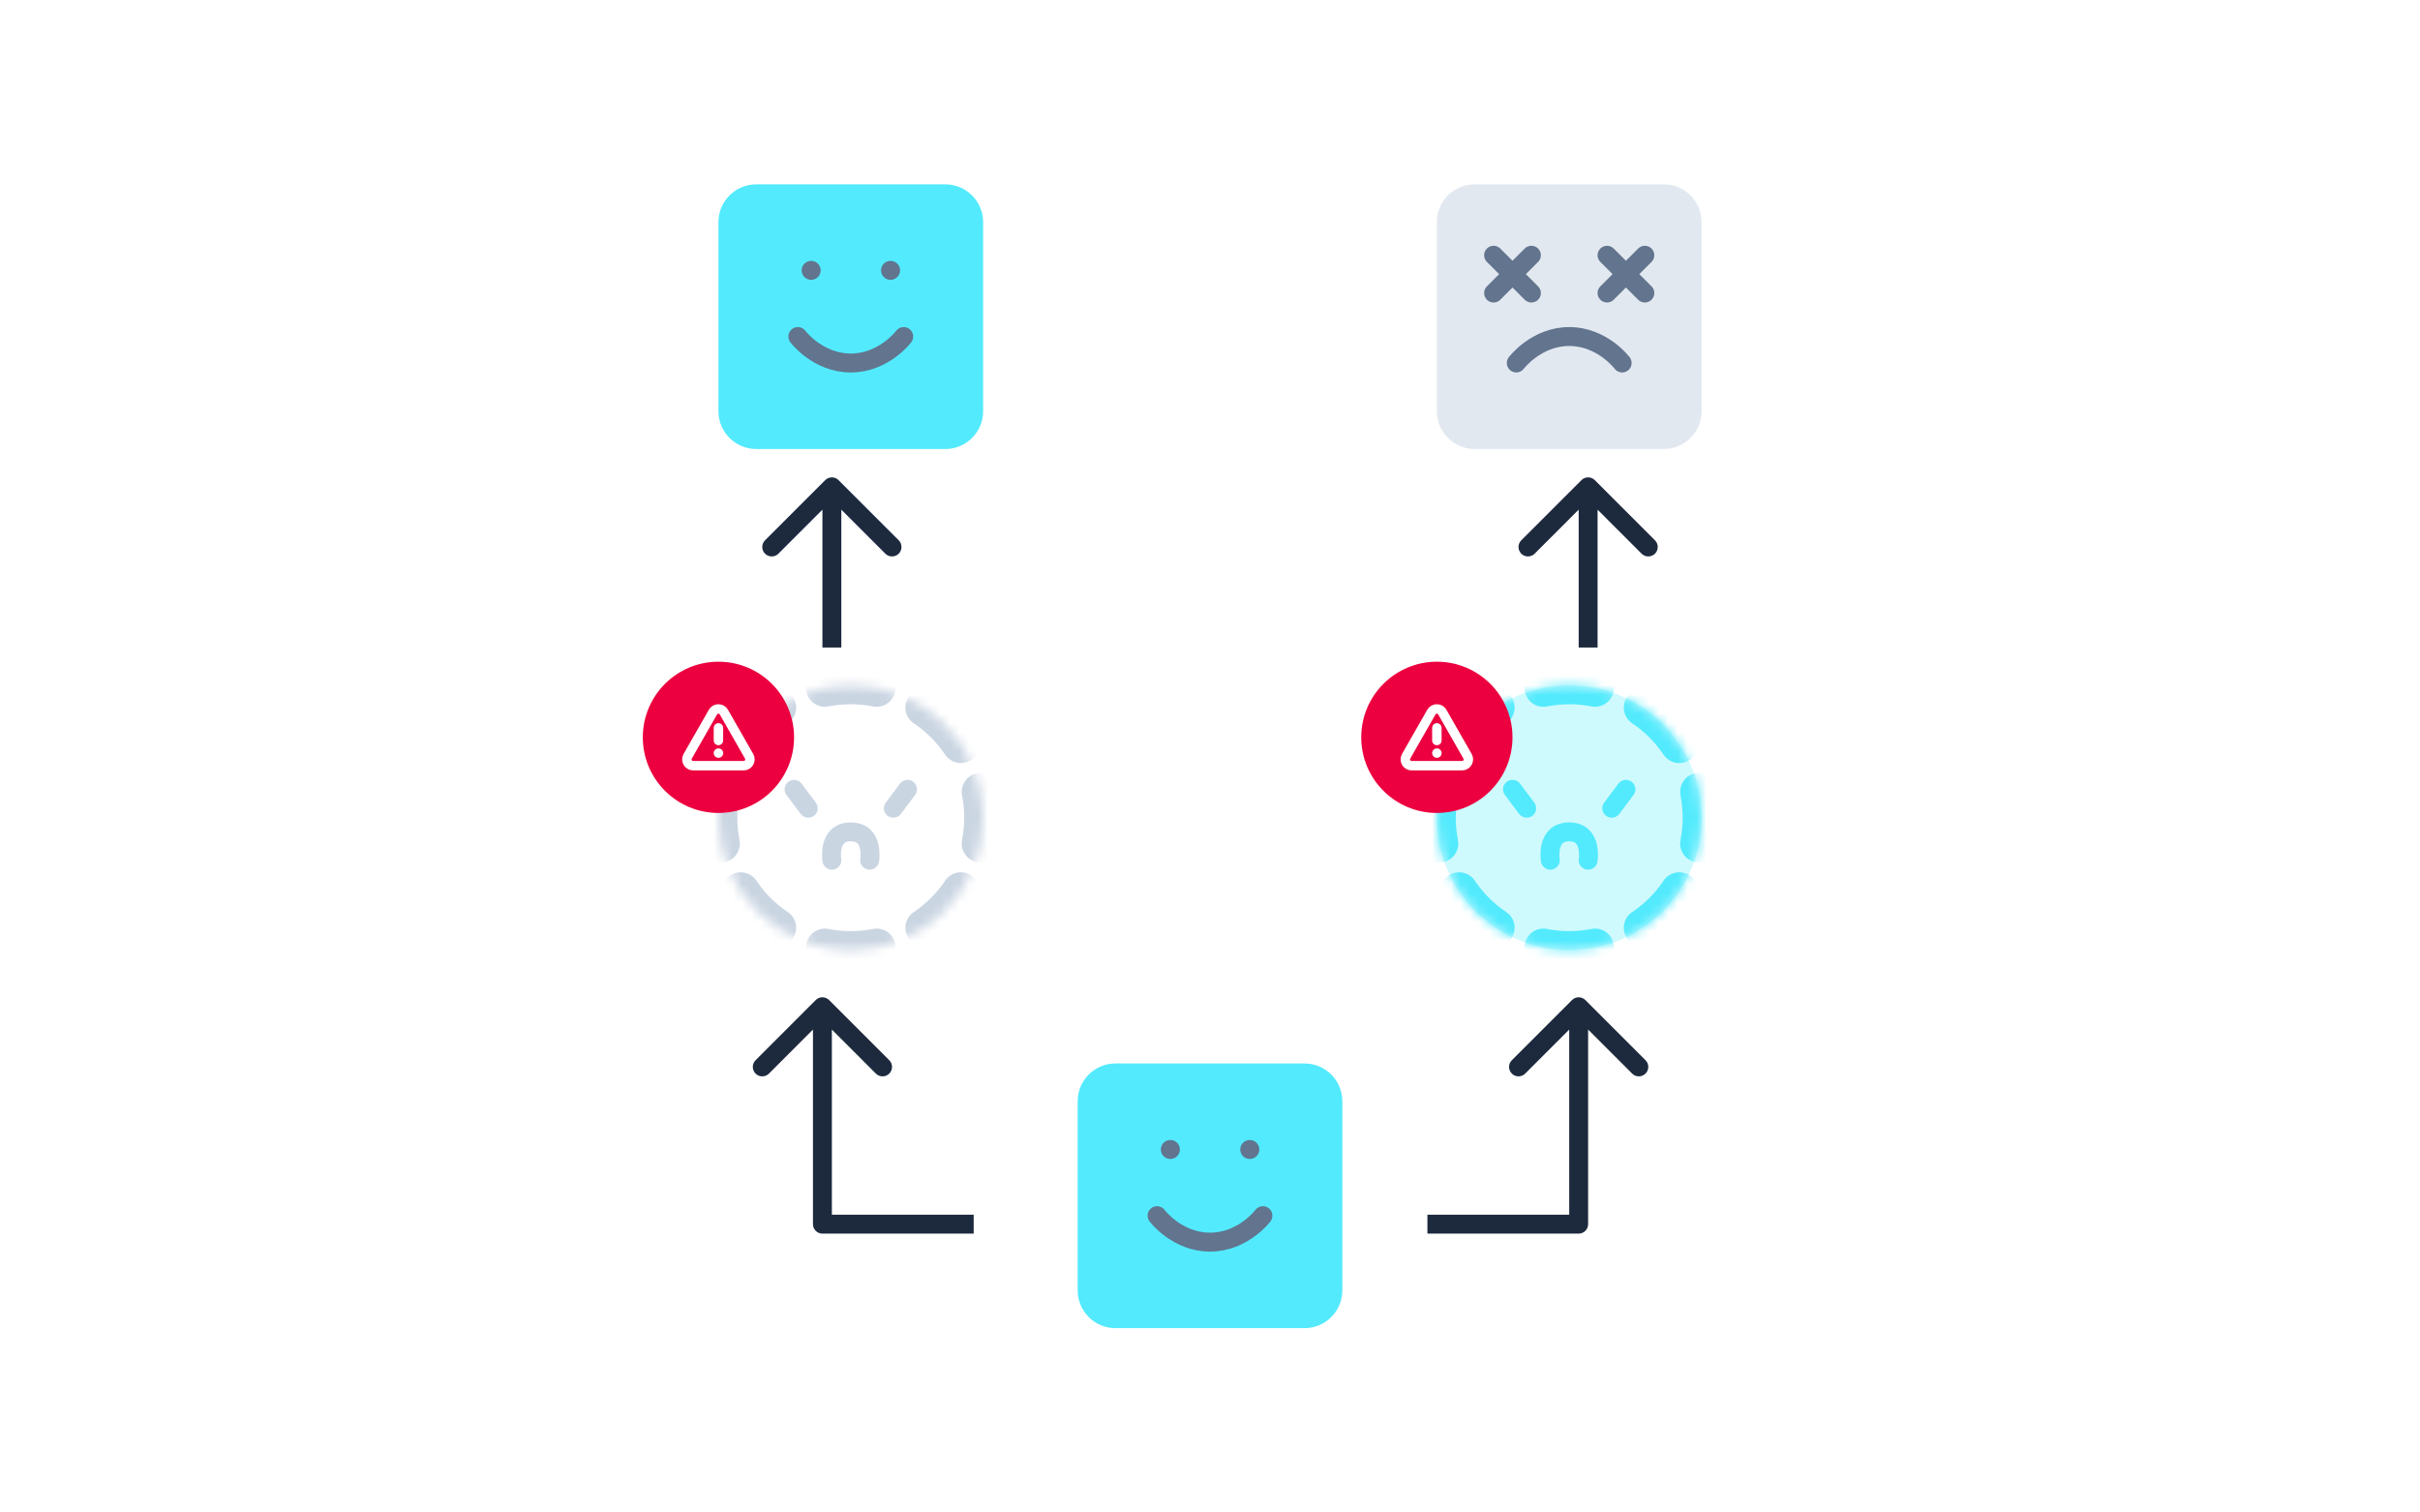 <svg width="256" height="160" viewBox="0 0 256 160" fill="none" xmlns="http://www.w3.org/2000/svg">
<path d="M76 23.5C76 21.291 77.791 19.5 80 19.5H100C102.209 19.5 104 21.291 104 23.5V43.5C104 45.709 102.209 47.5 100 47.5H80C77.791 47.5 76 45.709 76 43.5V23.5Z" fill="#53EAFD"/>
<path d="M84.4 35.6C84.4 35.6 86.5 38.4 90 38.4C93.5 38.4 95.6 35.6 95.6 35.6M85.8 28.6H85.814M94.2 28.6H94.214" stroke="#62748E" stroke-width="2" stroke-linecap="round" stroke-linejoin="round"/>
<path d="M152 23.5C152 21.291 153.791 19.5 156 19.5H176C178.209 19.5 180 21.291 180 23.5V43.5C180 45.709 178.209 47.5 176 47.5H156C153.791 47.5 152 45.709 152 43.5V23.5Z" fill="#E2E8F0"/>
<path d="M162 27L158 31M158 27L162 31" stroke="#62748E" stroke-width="2" stroke-linecap="round" stroke-linejoin="round"/>
<path d="M160.4 38.4C160.4 38.4 162.5 35.6 166 35.6C169.5 35.6 171.6 38.4 171.6 38.4" stroke="#62748E" stroke-width="2" stroke-linecap="round" stroke-linejoin="round"/>
<path d="M174 27L170 31M170 27L174 31" stroke="#62748E" stroke-width="2" stroke-linecap="round" stroke-linejoin="round"/>
<path d="M88.707 50.793C88.317 50.402 87.683 50.402 87.293 50.793L80.929 57.157C80.538 57.547 80.538 58.181 80.929 58.571C81.32 58.962 81.953 58.962 82.343 58.571L88 52.914L93.657 58.571C94.047 58.962 94.68 58.962 95.071 58.571C95.462 58.181 95.462 57.547 95.071 57.157L88.707 50.793ZM88 68.5L89 68.5L89 51.5L88 51.5L87 51.5L87 68.5L88 68.5Z" fill="#1D293D"/>
<path d="M168.707 50.793C168.317 50.402 167.683 50.402 167.293 50.793L160.929 57.157C160.538 57.547 160.538 58.181 160.929 58.571C161.319 58.962 161.953 58.962 162.343 58.571L168 52.914L173.657 58.571C174.047 58.962 174.681 58.962 175.071 58.571C175.462 58.181 175.462 57.547 175.071 57.157L168.707 50.793ZM168 68.5L169 68.5L169 51.5L168 51.5L167 51.5L167 68.5L168 68.5Z" fill="#1D293D"/>
<mask id="path-10-inside-1_1751_2280" fill="white">
<path d="M76 86.5C76 78.768 82.268 72.5 90 72.5V72.5C97.732 72.5 104 78.768 104 86.5V86.5C104 94.232 97.732 100.5 90 100.5V100.5C82.268 100.5 76 94.232 76 86.5V86.5Z"/>
</mask>
<path d="M90 101.5C90.552 101.5 91 101.052 91 100.5C91 99.948 90.552 99.5 90 99.5V101.5ZM77 86.5C77 85.948 76.552 85.5 76 85.5C75.448 85.5 75 85.948 75 86.5H77ZM105 86.5C105 85.948 104.552 85.5 104 85.5C103.448 85.5 103 85.948 103 86.5H105ZM90 99.5C89.448 99.5 89 99.948 89 100.5C89 101.052 89.448 101.5 90 101.5V99.5ZM90 71.5C89.448 71.5 89 71.948 89 72.5C89 73.052 89.448 73.5 90 73.5V71.5ZM103 86.5C103 87.052 103.448 87.5 104 87.5C104.552 87.5 105 87.052 105 86.5H103ZM90 73.5C90.552 73.5 91 73.052 91 72.5C91 71.948 90.552 71.5 90 71.5V73.5ZM75 86.5C75 87.052 75.448 87.5 76 87.5C76.552 87.5 77 87.052 77 86.5H75ZM87.462 99.252C86.92 99.145 86.394 99.498 86.287 100.039C86.18 100.581 86.532 101.107 87.074 101.215L87.462 99.252ZM81.665 98.973C82.124 99.28 82.745 99.157 83.052 98.698C83.36 98.239 83.237 97.618 82.778 97.311L81.665 98.973ZM79.189 93.722C78.882 93.263 78.261 93.14 77.802 93.448C77.343 93.755 77.22 94.376 77.527 94.835L79.189 93.722ZM75.285 89.426C75.393 89.968 75.919 90.32 76.46 90.213C77.002 90.106 77.355 89.58 77.248 89.038L75.285 89.426ZM77.248 83.962C77.355 83.42 77.002 82.894 76.46 82.787C75.919 82.68 75.393 83.032 75.285 83.574L77.248 83.962ZM77.527 78.165C77.22 78.624 77.343 79.245 77.802 79.552C78.261 79.86 78.882 79.737 79.189 79.278L77.527 78.165ZM82.778 75.689C83.237 75.382 83.36 74.761 83.052 74.302C82.745 73.843 82.124 73.72 81.665 74.027L82.778 75.689ZM87.074 71.785C86.532 71.893 86.18 72.419 86.287 72.96C86.394 73.502 86.92 73.855 87.462 73.748L87.074 71.785ZM92.538 73.748C93.08 73.855 93.606 73.502 93.713 72.96C93.82 72.419 93.468 71.893 92.926 71.785L92.538 73.748ZM98.335 74.027C97.876 73.72 97.255 73.843 96.948 74.302C96.64 74.761 96.763 75.382 97.222 75.689L98.335 74.027ZM100.811 79.278C101.118 79.737 101.739 79.86 102.198 79.552C102.657 79.245 102.78 78.624 102.473 78.165L100.811 79.278ZM104.715 83.574C104.607 83.032 104.081 82.68 103.539 82.787C102.998 82.894 102.645 83.42 102.753 83.962L104.715 83.574ZM102.753 89.038C102.645 89.58 102.998 90.106 103.539 90.213C104.081 90.32 104.607 89.968 104.715 89.426L102.753 89.038ZM102.473 94.835C102.78 94.376 102.657 93.755 102.198 93.448C101.739 93.14 101.118 93.263 100.811 93.722L102.473 94.835ZM97.222 97.311C96.763 97.618 96.64 98.239 96.948 98.698C97.255 99.157 97.876 99.28 98.335 98.973L97.222 97.311ZM92.926 101.215C93.468 101.107 93.82 100.581 93.713 100.039C93.606 99.498 93.08 99.145 92.538 99.252L92.926 101.215ZM90 100.5V99.5C89.13 99.5 88.282 99.415 87.462 99.252L87.268 100.234L87.074 101.215C88.021 101.402 88.999 101.5 90 101.5V100.5ZM82.221 98.142L82.778 97.311C81.36 96.362 80.138 95.14 79.189 93.722L78.358 94.279L77.527 94.835C78.622 96.47 80.03 97.878 81.665 98.973L82.221 98.142ZM76.266 89.232L77.248 89.038C77.085 88.218 77 87.37 77 86.5H76H75C75 87.501 75.098 88.479 75.285 89.426L76.266 89.232ZM76 86.5H77C77 85.63 77.085 84.782 77.248 83.962L76.266 83.768L75.285 83.574C75.098 84.521 75 85.499 75 86.5H76ZM78.358 78.721L79.189 79.278C80.138 77.86 81.36 76.638 82.778 75.689L82.221 74.858L81.665 74.027C80.03 75.122 78.622 76.53 77.527 78.165L78.358 78.721ZM87.268 72.766L87.462 73.748C88.282 73.585 89.13 73.5 90 73.5V72.5V71.5C88.999 71.5 88.021 71.598 87.074 71.785L87.268 72.766ZM90 72.5V73.5C90.87 73.5 91.718 73.585 92.538 73.748L92.732 72.766L92.926 71.785C91.979 71.598 91.001 71.5 90 71.5V72.5ZM97.779 74.858L97.222 75.689C98.64 76.638 99.862 77.86 100.811 79.278L101.642 78.721L102.473 78.165C101.378 76.53 99.97 75.122 98.335 74.027L97.779 74.858ZM103.734 83.768L102.753 83.962C102.915 84.782 103 85.63 103 86.5H104H105C105 85.499 104.902 84.521 104.715 83.574L103.734 83.768ZM104 86.5H103C103 87.37 102.915 88.218 102.753 89.038L103.734 89.232L104.715 89.426C104.902 88.479 105 87.501 105 86.5H104ZM101.642 94.279L100.811 93.722C99.862 95.14 98.64 96.362 97.222 97.311L97.779 98.142L98.335 98.973C99.97 97.878 101.378 96.47 102.473 94.835L101.642 94.279ZM92.732 100.234L92.538 99.252C91.718 99.415 90.87 99.5 90 99.5V100.5V101.5C91.001 101.5 91.979 101.402 92.926 101.215L92.732 100.234ZM90 102.5C91.105 102.5 92 101.605 92 100.5C92 99.395 91.105 98.5 90 98.5V102.5ZM78 86.5C78 85.395 77.105 84.5 76 84.5C74.895 84.5 74 85.395 74 86.5H78ZM106 86.5C106 85.395 105.105 84.5 104 84.5C102.895 84.5 102 85.395 102 86.5H106ZM90 98.5C88.895 98.5 88 99.395 88 100.5C88 101.605 88.895 102.5 90 102.5V98.5ZM90 70.5C88.895 70.5 88 71.395 88 72.5C88 73.605 88.895 74.5 90 74.5V70.5ZM102 86.5C102 87.605 102.895 88.5 104 88.5C105.105 88.5 106 87.605 106 86.5H102ZM90 74.5C91.105 74.5 92 73.605 92 72.5C92 71.395 91.105 70.5 90 70.5V74.5ZM74 86.5C74 87.605 74.895 88.5 76 88.5C77.105 88.5 78 87.605 78 86.5H74ZM87.656 98.272C86.572 98.057 85.52 98.762 85.306 99.845C85.091 100.929 85.796 101.981 86.88 102.195L87.656 98.272ZM81.109 99.804C82.027 100.418 83.269 100.172 83.883 99.255C84.498 98.337 84.252 97.094 83.334 96.48L81.109 99.804ZM80.02 93.166C79.406 92.248 78.163 92.002 77.245 92.617C76.328 93.231 76.082 94.473 76.696 95.391L80.02 93.166ZM74.305 89.62C74.519 90.704 75.571 91.409 76.655 91.194C77.738 90.98 78.443 89.928 78.228 88.844L74.305 89.62ZM78.228 84.156C78.443 83.072 77.738 82.02 76.655 81.806C75.571 81.591 74.519 82.296 74.305 83.38L78.228 84.156ZM76.696 77.609C76.082 78.527 76.328 79.769 77.245 80.383C78.163 80.998 79.406 80.752 80.02 79.834L76.696 77.609ZM83.334 76.52C84.252 75.906 84.498 74.663 83.883 73.745C83.269 72.828 82.027 72.582 81.109 73.196L83.334 76.52ZM86.88 70.805C85.796 71.019 85.091 72.071 85.306 73.155C85.52 74.238 86.572 74.943 87.656 74.728L86.88 70.805ZM92.344 74.728C93.428 74.943 94.48 74.238 94.694 73.155C94.909 72.071 94.204 71.019 93.12 70.805L92.344 74.728ZM98.891 73.196C97.973 72.582 96.731 72.828 96.117 73.745C95.502 74.663 95.748 75.906 96.666 76.52L98.891 73.196ZM99.98 79.834C100.594 80.752 101.837 80.998 102.755 80.383C103.672 79.769 103.918 78.527 103.304 77.609L99.98 79.834ZM105.695 83.38C105.481 82.296 104.429 81.591 103.345 81.806C102.262 82.02 101.557 83.072 101.772 84.156L105.695 83.38ZM101.772 88.844C101.557 89.928 102.262 90.98 103.345 91.194C104.429 91.409 105.481 90.704 105.695 89.62L101.772 88.844ZM103.304 95.391C103.918 94.473 103.672 93.231 102.755 92.617C101.837 92.002 100.594 92.248 99.98 93.166L103.304 95.391ZM96.666 96.48C95.748 97.094 95.502 98.337 96.117 99.255C96.731 100.172 97.973 100.418 98.891 99.804L96.666 96.48ZM93.12 102.195C94.204 101.981 94.909 100.929 94.694 99.845C94.48 98.762 93.428 98.057 92.344 98.272L93.12 102.195ZM90 100.5V98.5C89.196 98.5 88.412 98.421 87.656 98.272L87.268 100.234L86.88 102.195C87.89 102.395 88.934 102.5 90 102.5V100.5ZM82.221 98.142L83.334 96.48C82.025 95.603 80.897 94.475 80.02 93.166L78.358 94.279L76.696 95.391C77.864 97.135 79.365 98.636 81.109 99.804L82.221 98.142ZM76.266 89.232L78.228 88.844C78.079 88.088 78 87.304 78 86.5H76H74C74 87.566 74.105 88.61 74.305 89.62L76.266 89.232ZM76 86.5H78C78 85.696 78.079 84.912 78.228 84.156L76.266 83.768L74.305 83.38C74.105 84.39 74 85.434 74 86.5H76ZM78.358 78.721L80.02 79.834C80.897 78.525 82.025 77.397 83.334 76.52L82.221 74.858L81.109 73.196C79.365 74.364 77.864 75.865 76.696 77.609L78.358 78.721ZM87.268 72.766L87.656 74.728C88.412 74.579 89.196 74.5 90 74.5V72.5V70.5C88.934 70.5 87.89 70.605 86.88 70.805L87.268 72.766ZM90 72.5V74.5C90.804 74.5 91.588 74.579 92.344 74.728L92.732 72.766L93.12 70.805C92.11 70.605 91.066 70.5 90 70.5V72.5ZM97.779 74.858L96.666 76.52C97.975 77.397 99.103 78.525 99.98 79.834L101.642 78.721L103.304 77.609C102.136 75.865 100.635 74.364 98.891 73.196L97.779 74.858ZM103.734 83.768L101.772 84.156C101.921 84.912 102 85.696 102 86.5H104H106C106 85.434 105.895 84.39 105.695 83.38L103.734 83.768ZM104 86.5H102C102 87.304 101.921 88.088 101.772 88.844L103.734 89.232L105.695 89.62C105.895 88.61 106 87.566 106 86.5H104ZM101.642 94.279L99.98 93.166C99.103 94.475 97.975 95.603 96.666 96.48L97.779 98.142L98.891 99.804C100.635 98.636 102.136 97.135 103.304 95.391L101.642 94.279ZM92.732 100.234L92.344 98.272C91.588 98.421 90.804 98.5 90 98.5V100.5V102.5C91.066 102.5 92.11 102.395 93.12 102.195L92.732 100.234Z" fill="#CAD5E2" mask="url(#path-10-inside-1_1751_2280)"/>
<path d="M88 91C88 91 87.5 88 90 88C92.5 88 92 91 92 91M85.5 85.5L84 83.5M96 83.5L94.5 85.5" stroke="#CAD5E2" stroke-width="2" stroke-linecap="round" stroke-linejoin="round"/>
<mask id="path-13-inside-2_1751_2280" fill="white">
<path d="M152 86.5C152 78.768 158.268 72.5 166 72.5V72.5C173.732 72.5 180 78.768 180 86.5V86.5C180 94.232 173.732 100.5 166 100.5V100.5C158.268 100.5 152 94.232 152 86.5V86.5Z"/>
</mask>
<path d="M152 86.5C152 78.768 158.268 72.5 166 72.5V72.5C173.732 72.5 180 78.768 180 86.5V86.5C180 94.232 173.732 100.5 166 100.5V100.5C158.268 100.5 152 94.232 152 86.5V86.5Z" fill="#CEFAFE"/>
<path d="M166 101.5C166.552 101.5 167 101.052 167 100.5C167 99.948 166.552 99.5 166 99.5V101.5ZM153 86.5C153 85.948 152.552 85.5 152 85.5C151.448 85.5 151 85.948 151 86.5H153ZM181 86.5C181 85.948 180.552 85.5 180 85.5C179.448 85.5 179 85.948 179 86.5H181ZM166 99.5C165.448 99.5 165 99.948 165 100.5C165 101.052 165.448 101.5 166 101.5V99.5ZM166 71.5C165.448 71.5 165 71.948 165 72.5C165 73.052 165.448 73.5 166 73.5V71.5ZM179 86.5C179 87.052 179.448 87.5 180 87.5C180.552 87.5 181 87.052 181 86.5H179ZM166 73.5C166.552 73.5 167 73.052 167 72.5C167 71.948 166.552 71.5 166 71.5V73.5ZM151 86.5C151 87.052 151.448 87.5 152 87.5C152.552 87.5 153 87.052 153 86.5H151ZM163.462 99.252C162.92 99.145 162.394 99.498 162.287 100.039C162.18 100.581 162.532 101.107 163.074 101.215L163.462 99.252ZM157.665 98.973C158.124 99.28 158.745 99.157 159.052 98.698C159.36 98.239 159.237 97.618 158.778 97.311L157.665 98.973ZM155.189 93.722C154.882 93.263 154.261 93.14 153.802 93.448C153.343 93.755 153.22 94.376 153.527 94.835L155.189 93.722ZM151.285 89.426C151.393 89.968 151.919 90.32 152.461 90.213C153.002 90.106 153.355 89.58 153.247 89.038L151.285 89.426ZM153.247 83.962C153.355 83.42 153.002 82.894 152.461 82.787C151.919 82.68 151.393 83.032 151.285 83.574L153.247 83.962ZM153.527 78.165C153.22 78.624 153.343 79.245 153.802 79.552C154.261 79.86 154.882 79.737 155.189 79.278L153.527 78.165ZM158.778 75.689C159.237 75.382 159.36 74.761 159.052 74.302C158.745 73.843 158.124 73.72 157.665 74.027L158.778 75.689ZM163.074 71.785C162.532 71.893 162.18 72.419 162.287 72.96C162.394 73.502 162.92 73.855 163.462 73.748L163.074 71.785ZM168.538 73.748C169.08 73.855 169.606 73.502 169.713 72.96C169.82 72.419 169.468 71.893 168.926 71.785L168.538 73.748ZM174.335 74.027C173.876 73.72 173.255 73.843 172.948 74.302C172.64 74.761 172.763 75.382 173.222 75.689L174.335 74.027ZM176.811 79.278C177.118 79.737 177.739 79.86 178.198 79.552C178.657 79.245 178.78 78.624 178.473 78.165L176.811 79.278ZM180.715 83.574C180.607 83.032 180.081 82.68 179.539 82.787C178.998 82.894 178.645 83.42 178.753 83.962L180.715 83.574ZM178.753 89.038C178.645 89.58 178.998 90.106 179.539 90.213C180.081 90.32 180.607 89.968 180.715 89.426L178.753 89.038ZM178.473 94.835C178.78 94.376 178.657 93.755 178.198 93.448C177.739 93.14 177.118 93.263 176.811 93.722L178.473 94.835ZM173.222 97.311C172.763 97.618 172.64 98.239 172.948 98.698C173.255 99.157 173.876 99.28 174.335 98.973L173.222 97.311ZM168.926 101.215C169.468 101.107 169.82 100.581 169.713 100.039C169.606 99.498 169.08 99.145 168.538 99.252L168.926 101.215ZM166 100.5V99.5C165.131 99.5 164.282 99.415 163.462 99.252L163.268 100.234L163.074 101.215C164.021 101.402 164.999 101.5 166 101.5V100.5ZM158.221 98.142L158.778 97.311C157.36 96.362 156.138 95.14 155.189 93.722L154.358 94.279L153.527 94.835C154.622 96.47 156.03 97.878 157.665 98.973L158.221 98.142ZM152.266 89.232L153.247 89.038C153.085 88.218 153 87.37 153 86.5H152H151C151 87.501 151.098 88.479 151.285 89.426L152.266 89.232ZM152 86.5H153C153 85.63 153.085 84.782 153.247 83.962L152.266 83.768L151.285 83.574C151.098 84.521 151 85.499 151 86.5H152ZM154.358 78.721L155.189 79.278C156.138 77.86 157.36 76.638 158.778 75.689L158.221 74.858L157.665 74.027C156.03 75.122 154.622 76.53 153.527 78.165L154.358 78.721ZM163.268 72.766L163.462 73.748C164.282 73.585 165.131 73.5 166 73.5V72.5V71.5C165 71.5 164.021 71.598 163.074 71.785L163.268 72.766ZM166 72.5V73.5C166.869 73.5 167.718 73.585 168.538 73.748L168.732 72.766L168.926 71.785C167.979 71.598 167.001 71.5 166 71.5V72.5ZM173.779 74.858L173.222 75.689C174.64 76.638 175.862 77.86 176.811 79.278L177.642 78.721L178.473 78.165C177.378 76.53 175.97 75.122 174.335 74.027L173.779 74.858ZM179.734 83.768L178.753 83.962C178.915 84.782 179 85.63 179 86.5H180H181C181 85.499 180.902 84.521 180.715 83.574L179.734 83.768ZM180 86.5H179C179 87.37 178.915 88.218 178.753 89.038L179.734 89.232L180.715 89.426C180.902 88.479 181 87.501 181 86.5H180ZM177.642 94.279L176.811 93.722C175.862 95.14 174.64 96.362 173.222 97.311L173.779 98.142L174.335 98.973C175.97 97.878 177.378 96.47 178.473 94.835L177.642 94.279ZM168.732 100.234L168.538 99.252C167.718 99.415 166.869 99.5 166 99.5V100.5V101.5C167 101.5 167.979 101.402 168.926 101.215L168.732 100.234ZM166 102.5C167.105 102.5 168 101.605 168 100.5C168 99.395 167.105 98.5 166 98.5V102.5ZM154 86.5C154 85.395 153.105 84.5 152 84.5C150.895 84.5 150 85.395 150 86.5H154ZM182 86.5C182 85.395 181.105 84.5 180 84.5C178.895 84.5 178 85.395 178 86.5H182ZM166 98.5C164.895 98.5 164 99.395 164 100.5C164 101.605 164.895 102.5 166 102.5V98.5ZM166 70.5C164.895 70.5 164 71.395 164 72.5C164 73.605 164.895 74.5 166 74.5V70.5ZM178 86.5C178 87.605 178.895 88.5 180 88.5C181.105 88.5 182 87.605 182 86.5H178ZM166 74.5C167.105 74.5 168 73.605 168 72.5C168 71.395 167.105 70.5 166 70.5V74.5ZM150 86.5C150 87.605 150.895 88.5 152 88.5C153.105 88.5 154 87.605 154 86.5H150ZM163.656 98.272C162.572 98.057 161.52 98.762 161.306 99.845C161.091 100.929 161.796 101.981 162.88 102.195L163.656 98.272ZM157.109 99.804C158.027 100.418 159.269 100.172 159.883 99.255C160.498 98.337 160.252 97.094 159.334 96.48L157.109 99.804ZM156.02 93.166C155.406 92.248 154.163 92.002 153.245 92.617C152.328 93.231 152.082 94.473 152.696 95.391L156.02 93.166ZM150.305 89.62C150.519 90.704 151.571 91.409 152.655 91.194C153.738 90.98 154.443 89.928 154.228 88.844L150.305 89.62ZM154.228 84.156C154.443 83.072 153.738 82.02 152.655 81.806C151.571 81.591 150.519 82.296 150.305 83.38L154.228 84.156ZM152.696 77.609C152.082 78.527 152.328 79.769 153.245 80.383C154.163 80.998 155.406 80.752 156.02 79.834L152.696 77.609ZM159.334 76.52C160.252 75.906 160.498 74.663 159.883 73.745C159.269 72.828 158.027 72.582 157.109 73.196L159.334 76.52ZM162.88 70.805C161.796 71.019 161.091 72.071 161.306 73.155C161.52 74.238 162.572 74.943 163.656 74.728L162.88 70.805ZM168.344 74.728C169.428 74.943 170.48 74.238 170.694 73.155C170.909 72.071 170.204 71.019 169.12 70.805L168.344 74.728ZM174.891 73.196C173.973 72.582 172.731 72.828 172.117 73.745C171.502 74.663 171.748 75.906 172.666 76.52L174.891 73.196ZM175.98 79.834C176.594 80.752 177.837 80.998 178.755 80.383C179.672 79.769 179.918 78.527 179.304 77.609L175.98 79.834ZM181.695 83.38C181.481 82.296 180.429 81.591 179.345 81.806C178.262 82.02 177.557 83.072 177.772 84.156L181.695 83.38ZM177.772 88.844C177.557 89.928 178.262 90.98 179.345 91.194C180.429 91.409 181.481 90.704 181.695 89.62L177.772 88.844ZM179.304 95.391C179.918 94.473 179.672 93.231 178.755 92.617C177.837 92.002 176.594 92.248 175.98 93.166L179.304 95.391ZM172.666 96.48C171.748 97.094 171.502 98.337 172.117 99.255C172.731 100.172 173.973 100.418 174.891 99.804L172.666 96.48ZM169.12 102.195C170.204 101.981 170.909 100.929 170.694 99.845C170.48 98.762 169.428 98.057 168.344 98.272L169.12 102.195ZM166 100.5V98.5C165.196 98.5 164.412 98.421 163.656 98.272L163.268 100.234L162.88 102.195C163.89 102.395 164.934 102.5 166 102.5V100.5ZM158.221 98.142L159.334 96.48C158.025 95.603 156.897 94.475 156.02 93.166L154.358 94.279L152.696 95.391C153.864 97.135 155.365 98.636 157.109 99.804L158.221 98.142ZM152.266 89.232L154.228 88.844C154.079 88.088 154 87.304 154 86.5H152H150C150 87.566 150.105 88.61 150.305 89.62L152.266 89.232ZM152 86.5H154C154 85.696 154.079 84.912 154.228 84.156L152.266 83.768L150.305 83.38C150.105 84.39 150 85.434 150 86.5H152ZM154.358 78.721L156.02 79.834C156.897 78.525 158.025 77.397 159.334 76.52L158.221 74.858L157.109 73.196C155.365 74.364 153.864 75.865 152.696 77.609L154.358 78.721ZM163.268 72.766L163.656 74.728C164.412 74.579 165.196 74.5 166 74.5V72.5V70.5C164.934 70.5 163.89 70.605 162.88 70.805L163.268 72.766ZM166 72.5V74.5C166.804 74.5 167.588 74.579 168.344 74.728L168.732 72.766L169.12 70.805C168.11 70.605 167.066 70.5 166 70.5V72.5ZM173.779 74.858L172.666 76.52C173.975 77.397 175.103 78.525 175.98 79.834L177.642 78.721L179.304 77.609C178.136 75.865 176.635 74.364 174.891 73.196L173.779 74.858ZM179.734 83.768L177.772 84.156C177.921 84.912 178 85.696 178 86.5H180H182C182 85.434 181.895 84.39 181.695 83.38L179.734 83.768ZM180 86.5H178C178 87.304 177.921 88.088 177.772 88.844L179.734 89.232L181.695 89.62C181.895 88.61 182 87.566 182 86.5H180ZM177.642 94.279L175.98 93.166C175.103 94.475 173.975 95.603 172.666 96.48L173.779 98.142L174.891 99.804C176.635 98.636 178.136 97.135 179.304 95.391L177.642 94.279ZM168.732 100.234L168.344 98.272C167.588 98.421 166.804 98.5 166 98.5V100.5V102.5C167.066 102.5 168.11 102.395 169.12 102.195L168.732 100.234Z" fill="#53EAFD" mask="url(#path-13-inside-2_1751_2280)"/>
<path d="M164 91C164 91 163.5 88 166 88C168.5 88 168 91 168 91M161.5 85.5L160 83.5M172 83.5L170.5 85.5" stroke="#53EAFD" stroke-width="2" stroke-linecap="round" stroke-linejoin="round"/>
<path d="M114 116.5C114 114.291 115.791 112.5 118 112.5H138C140.209 112.5 142 114.291 142 116.5V136.5C142 138.709 140.209 140.5 138 140.5H118C115.791 140.5 114 138.709 114 136.5V116.5Z" fill="#53EAFD"/>
<path d="M122.4 128.6C122.4 128.6 124.5 131.4 128 131.4C131.5 131.4 133.6 128.6 133.6 128.6M123.8 121.6H123.814M132.2 121.6H132.214" stroke="#62748E" stroke-width="2" stroke-linecap="round" stroke-linejoin="round"/>
<path d="M87 129.5L86 129.5C86 129.765 86.105 130.02 86.293 130.207C86.48 130.395 86.735 130.5 87 130.5L87 129.5ZM87.707 105.793C87.317 105.402 86.683 105.402 86.293 105.793L79.929 112.157C79.538 112.547 79.538 113.181 79.929 113.571C80.32 113.962 80.953 113.962 81.343 113.571L87 107.914L92.657 113.571C93.047 113.962 93.68 113.962 94.071 113.571C94.462 113.181 94.462 112.547 94.071 112.157L87.707 105.793ZM87 129.5L88 129.5L88 106.5L87 106.5L86 106.5L86 129.5L87 129.5ZM87 129.5L87 130.5L103 130.5L103 129.5L103 128.5L87 128.5L87 129.5Z" fill="#1D293D"/>
<path d="M167 129.5L168 129.5C168 129.765 167.895 130.02 167.707 130.207C167.52 130.395 167.265 130.5 167 130.5L167 129.5ZM166.293 105.793C166.683 105.402 167.317 105.402 167.707 105.793L174.071 112.157C174.462 112.547 174.462 113.181 174.071 113.571C173.681 113.962 173.047 113.962 172.657 113.571L167 107.914L161.343 113.571C160.953 113.962 160.319 113.962 159.929 113.571C159.538 113.181 159.538 112.547 159.929 112.157L166.293 105.793ZM167 129.5L166 129.5L166 106.5L167 106.5L168 106.5L168 129.5L167 129.5ZM167 129.5L167 130.5L151 130.5L151 129.5L151 128.5L167 128.5L167 129.5Z" fill="#1D293D"/>
<g filter="url(#filter0_d_1751_2280)">
<path d="M68 77C68 72.582 71.582 69 76 69V69C80.418 69 84 72.582 84 77V77C84 81.418 80.418 85 76 85V85C71.582 85 68 81.418 68 77V77Z" fill="#EC003F"/>
<g clip-path="url(#clip0_1751_2280)">
<path d="M76 76V77.333M76 78.667H76.003M79.243 79L76.577 74.333C76.519 74.231 76.434 74.145 76.332 74.086C76.23 74.027 76.115 73.995 75.997 73.995C75.879 73.995 75.763 74.027 75.661 74.086C75.559 74.145 75.475 74.231 75.417 74.333L72.75 79C72.691 79.102 72.66 79.217 72.661 79.335C72.661 79.452 72.692 79.568 72.751 79.669C72.811 79.771 72.896 79.855 72.998 79.913C73.1 79.971 73.216 80.001 73.333 80H78.667C78.784 80 78.898 79.969 79 79.91C79.101 79.852 79.185 79.768 79.243 79.666C79.302 79.565 79.333 79.45 79.333 79.333C79.333 79.216 79.302 79.101 79.243 79Z" stroke="white" stroke-linecap="round" stroke-linejoin="round"/>
</g>
</g>
<g filter="url(#filter1_d_1751_2280)">
<path d="M144 77C144 72.582 147.582 69 152 69V69C156.418 69 160 72.582 160 77V77C160 81.418 156.418 85 152 85V85C147.582 85 144 81.418 144 77V77Z" fill="#EC003F"/>
<g clip-path="url(#clip1_1751_2280)">
<path d="M152 76V77.333M152 78.667H152.003M155.243 79L152.577 74.333C152.518 74.231 152.434 74.145 152.332 74.086C152.23 74.027 152.115 73.995 151.997 73.995C151.879 73.995 151.763 74.027 151.661 74.086C151.559 74.145 151.475 74.231 151.417 74.333L148.75 79C148.691 79.102 148.66 79.217 148.661 79.335C148.661 79.452 148.692 79.568 148.751 79.669C148.811 79.771 148.896 79.855 148.998 79.913C149.1 79.971 149.216 80.001 149.333 80H154.667C154.784 80 154.898 79.969 155 79.91C155.101 79.852 155.185 79.768 155.243 79.666C155.302 79.565 155.333 79.45 155.333 79.333C155.333 79.216 155.302 79.101 155.243 79Z" stroke="white" stroke-linecap="round" stroke-linejoin="round"/>
</g>
</g>
<defs>
<filter id="filter0_d_1751_2280" x="66" y="68" width="20" height="20" filterUnits="userSpaceOnUse" color-interpolation-filters="sRGB">
<feFlood flood-opacity="0" result="BackgroundImageFix"/>
<feColorMatrix in="SourceAlpha" type="matrix" values="0 0 0 0 0 0 0 0 0 0 0 0 0 0 0 0 0 0 127 0" result="hardAlpha"/>
<feOffset dy="1"/>
<feGaussianBlur stdDeviation="1"/>
<feColorMatrix type="matrix" values="0 0 0 0 0 0 0 0 0 0 0 0 0 0 0 0 0 0 0.05 0"/>
<feBlend mode="normal" in2="BackgroundImageFix" result="effect1_dropShadow_1751_2280"/>
<feBlend mode="normal" in="SourceGraphic" in2="effect1_dropShadow_1751_2280" result="shape"/>
</filter>
<filter id="filter1_d_1751_2280" x="142" y="68" width="20" height="20" filterUnits="userSpaceOnUse" color-interpolation-filters="sRGB">
<feFlood flood-opacity="0" result="BackgroundImageFix"/>
<feColorMatrix in="SourceAlpha" type="matrix" values="0 0 0 0 0 0 0 0 0 0 0 0 0 0 0 0 0 0 127 0" result="hardAlpha"/>
<feOffset dy="1"/>
<feGaussianBlur stdDeviation="1"/>
<feColorMatrix type="matrix" values="0 0 0 0 0 0 0 0 0 0 0 0 0 0 0 0 0 0 0.05 0"/>
<feBlend mode="normal" in2="BackgroundImageFix" result="effect1_dropShadow_1751_2280"/>
<feBlend mode="normal" in="SourceGraphic" in2="effect1_dropShadow_1751_2280" result="shape"/>
</filter>
<clipPath id="clip0_1751_2280">
<rect width="8" height="8" fill="white" transform="translate(72 73)"/>
</clipPath>
<clipPath id="clip1_1751_2280">
<rect width="8" height="8" fill="white" transform="translate(148 73)"/>
</clipPath>
</defs>
</svg>
